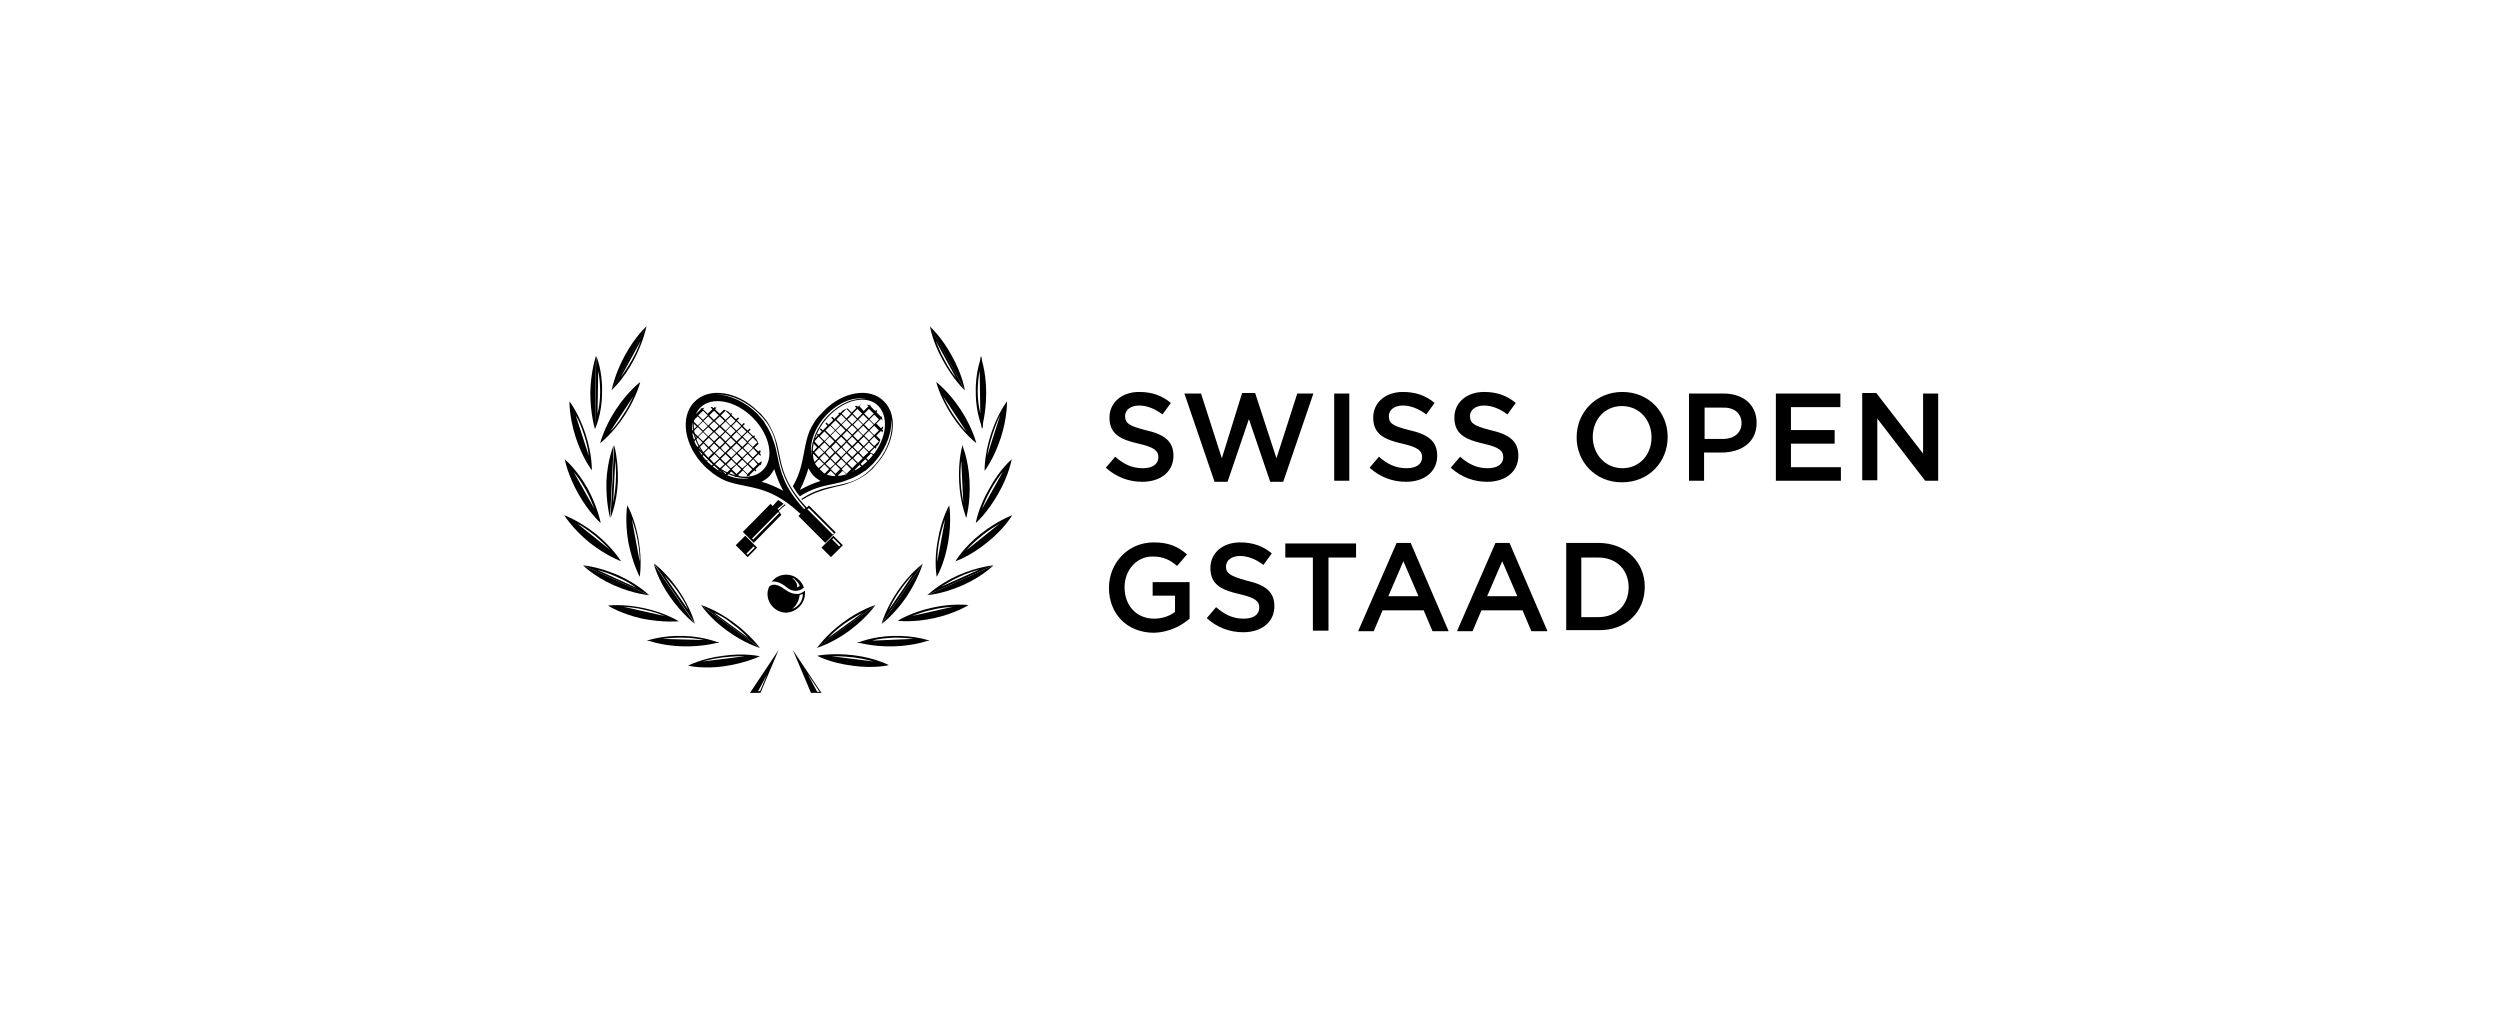 <?xml version="1.0" encoding="UTF-8"?>
<svg width="350px" height="142px" viewBox="0 0 350 142" version="1.1" xmlns="http://www.w3.org/2000/svg" xmlns:xlink="http://www.w3.org/1999/xlink">
    <!-- Generator: Sketch 53.2 (72643) - https://sketchapp.com -->
    <title>Group 4 Copy 3</title>
    <desc>Created with Sketch.</desc>
    <g id="Web" stroke="none" stroke-width="1" fill="none" fill-rule="evenodd">
        <g id="About-us" transform="translate(-165, -5852)">
            <g id="Group-4-Copy-3" transform="translate(165, 5852)">
                <rect id="Rectangle" fill="#FFFFFF" x="0" y="0" width="350" height="142"></rect>
                <g id="Swiss-Open-Gstaad-1" transform="translate(79, 45)" fill="#000000" fill-rule="nonzero">
                    <path d="M34.067,49.342 L35.733,51.848 L35.4,51.848 L34.067,49.342 Z M32,46 L34.533,52 L35.267,52 L35.267,52 L36,52 L32,46 L32,46 L32,46 L32,46 Z" id="Shape"></path>
                    <path d="M28.4,49.418 L27.4,51.772 L27.133,51.772 L28.4,49.418 Z M26,52 L26.733,52 L27.467,52 L30,46 L26,52 Z" id="Shape"></path>
                    <g id="Group" transform="translate(28, 35)">
                        <path d="M3.075,2.175 C3.6,2.625 4.125,2.775 4.65,2.7 C5.1,2.625 5.4,2.4 5.55,2.25 C5.175,1.2 4.2,0.45 3.075,0.45 C2.25,0.45 1.5,0.825 1.05,1.425 C1.05,1.425 1.05,1.425 1.125,1.425 C1.65,1.35 2.325,1.575 3.075,2.175 M3.9,0.9 C3.975,0.9 3.975,0.9 3.9,0.9 C4.05,0.975 4.05,0.975 4.125,0.975 C4.125,0.975 4.2,0.975 4.2,1.05 L4.275,1.125 C4.275,1.125 4.35,1.125 4.35,1.2 L4.425,1.275 L4.5,1.35 L4.5,1.35 L4.5,1.35 C4.575,1.425 4.65,1.5 4.65,1.5 L4.65,1.5 L4.725,1.575 L4.725,1.575 L4.725,1.575 C4.725,1.65 4.8,1.65 4.8,1.725 L4.8,1.725 L4.8,1.725 C4.875,1.8 4.95,1.95 4.95,2.025 C4.875,2.1 4.725,2.175 4.575,2.25 C4.725,1.8 4.35,1.275 3.9,0.9 L3.9,0.9" id="Shape"></path>
                        <path d="M5.7,3.075 C5.7,2.925 5.7,2.85 5.7,2.7 C5.475,2.85 5.175,3.075 4.8,3.15 C4.725,3.15 4.65,3.15 4.5,3.15 C3.975,3.15 3.45,2.925 2.925,2.55 C2.25,2.025 1.65,1.8 1.2,1.875 C0.825,1.95 0.675,2.1 0.675,2.175 C0.525,2.475 0.45,2.775 0.45,3.15 C0.45,4.575 1.65,5.775 3.075,5.775 C4.5,5.7 5.7,4.5 5.7,3.075 M3.9,5.25 C4.5,4.8 4.875,4.05 4.95,3.3 C5.1,3.225 5.25,3.225 5.4,3.15 C5.4,4.125 4.8,4.95 3.9,5.25" id="Shape"></path>
                    </g>
                    <path d="M25.333,30 L24,31.333 L25.667,33 L27,31.667 L25.333,30 Z M25.667,32.667 L25.5,32.5 L26.5,31.5 L26.667,31.667 L25.667,32.667 Z" id="Shape"></path>
                    <path d="M37.556,22.779 C38.259,22.631 38.962,22.483 39.666,22.187 C39.736,22.187 39.806,22.113 39.806,22.113 L39.877,22.113 C40.65,21.817 41.353,21.447 42.057,20.929 L42.057,20.929 L42.057,20.929 C42.057,20.929 42.057,20.929 42.127,20.929 L42.127,20.929 C42.268,20.781 42.408,20.707 42.549,20.559 C42.76,20.337 42.971,20.189 43.182,19.966 C44.799,18.264 45.784,16.043 45.784,14.045 C45.784,13.823 45.784,13.6 45.714,13.378 C45.784,13.749 45.854,14.119 45.854,14.489 C45.854,16.413 44.94,18.56 43.393,20.189 C43.182,20.411 43.041,20.559 42.83,20.781 C42.69,20.929 42.549,21.003 42.408,21.151 L42.408,21.151 C42.408,21.151 42.338,21.151 42.338,21.225 C41.705,21.743 41.002,22.113 40.298,22.409 L40.228,22.409 C40.158,22.409 40.158,22.483 40.088,22.483 L40.088,22.483 L40.088,22.483 C39.384,22.705 38.681,22.853 37.978,23.001 C36.501,23.297 34.954,23.668 33.196,24.852 C33.196,24.926 33.266,24.926 33.266,25 C35.094,23.816 36.571,23.52 37.978,23.149 C38.681,23.001 39.384,22.853 40.088,22.557 C40.158,22.557 40.228,22.483 40.298,22.483 C41.002,22.187 41.705,21.817 42.408,21.299 L42.479,21.225 C42.619,21.077 42.76,21.003 42.901,20.855 C43.112,20.707 43.323,20.485 43.463,20.263 C46.206,17.376 46.839,13.304 44.799,11.232 C42.83,9.159 38.962,9.751 36.22,12.638 C36.009,12.86 35.868,13.082 35.657,13.23 C35.516,13.378 35.446,13.526 35.305,13.674 L35.235,13.749 C34.743,14.489 34.321,15.229 34.11,15.969 C34.11,16.043 34.039,16.117 34.039,16.191 C33.828,16.932 33.688,17.672 33.547,18.412 C33.266,19.892 32.985,21.373 32,23.075 C32.281,23.52 32.563,24.038 32.985,24.482 C34.672,23.371 36.149,23.075 37.556,22.779 M42.69,19.3 C40.369,21.743 37.204,22.409 35.657,20.707 C34.11,19.078 34.672,15.747 36.993,13.304 C39.314,10.862 42.479,10.195 44.026,11.898 C45.573,13.6 45.01,16.932 42.69,19.3 M36.712,13.082 C38.4,11.306 40.58,10.492 42.197,10.862 C40.509,10.64 38.47,11.528 36.853,13.23 C35.446,14.711 34.602,16.635 34.602,18.338 C34.602,18.486 34.602,18.634 34.602,18.782 C34.532,18.486 34.532,18.19 34.532,17.894 C34.532,16.339 35.376,14.489 36.712,13.082 M34.18,20.559 C34.391,20.929 34.602,21.299 34.883,21.595 C35.165,21.891 35.516,22.113 35.868,22.335 C34.954,22.631 34.039,23.001 32.985,23.594 C33.547,22.483 33.899,21.521 34.18,20.559" id="Shape"></path>
                    <g id="Group" transform="translate(34, 11)">
                        <path d="M7.26,0.807 L7.113,0.953 L6.967,0.807 C6.893,0.807 6.82,0.807 6.673,0.88 L6.893,1.1 L6.233,1.76 L5.647,1.173 C5.427,1.247 5.207,1.32 4.987,1.467 L4.62,1.833 L4.547,1.76 C4.473,1.76 4.4,1.833 4.327,1.833 L4.473,1.98 L3.813,2.64 L3.52,2.347 C3.447,2.42 3.373,2.42 3.373,2.493 L3.667,2.787 L3.007,3.447 L2.713,3.153 L2.64,3.227 L2.567,3.3 L2.86,3.593 L2.2,4.253 L1.907,3.96 C1.833,4.033 1.833,4.107 1.76,4.107 L2.053,4.4 L1.613,4.84 L1.467,4.693 C1.393,4.767 1.393,4.84 1.393,4.913 L1.467,4.987 L1.1,5.353 C1.027,5.573 0.88,5.793 0.807,6.013 L1.393,6.6 L0.88,7.187 L0.66,6.967 C0.66,7.04 0.66,7.113 0.587,7.26 L0.733,7.407 L0.587,7.553 C0.587,7.627 0.587,7.773 0.587,7.847 L0.88,7.553 L1.54,8.213 L0.88,8.8 L0.66,8.58 C0.733,8.8 0.733,8.947 0.807,9.167 L0.88,9.093 L1.54,9.753 L1.393,9.9 L1.467,9.973 L1.467,9.973 L1.54,10.047 L1.687,9.9 L2.347,10.56 L2.273,10.633 C2.42,10.707 2.64,10.78 2.86,10.78 L2.64,10.56 L3.3,9.9 L3.96,10.56 L3.667,10.853 C3.74,10.853 3.887,10.853 3.96,10.853 L4.107,10.707 L4.253,10.853 C4.327,10.853 4.4,10.853 4.547,10.78 L4.327,10.56 L4.987,9.9 L5.573,10.487 C5.793,10.413 6.013,10.34 6.233,10.193 L6.527,9.9 L6.6,9.973 C6.673,9.973 6.747,9.9 6.82,9.9 L6.673,9.753 L7.333,9.093 L7.627,9.387 C7.7,9.313 7.773,9.313 7.773,9.24 L7.48,8.947 L8.14,8.287 L8.433,8.58 L8.507,8.507 L8.58,8.433 L8.287,8.14 L8.947,7.48 L9.24,7.773 C9.313,7.7 9.313,7.627 9.387,7.627 L8.8,7.333 L9.46,6.673 L9.607,6.82 C9.68,6.747 9.68,6.673 9.68,6.6 L9.607,6.6 L9.973,6.233 C10.047,6.013 10.193,5.793 10.267,5.573 L9.68,4.987 L10.34,4.327 L10.56,4.547 C10.56,4.473 10.56,4.4 10.633,4.253 L10.487,4.107 L10.633,3.96 C10.633,3.887 10.633,3.74 10.633,3.667 L10.34,3.96 L9.68,3.3 L10.34,2.64 L10.56,2.86 C10.487,2.64 10.487,2.493 10.413,2.273 L10.34,2.347 L9.68,1.687 L9.827,1.54 L9.753,1.467 L9.68,1.393 L9.533,1.54 L8.873,0.88 L8.947,0.807 C8.8,0.733 8.58,0.66 8.36,0.66 L8.58,0.88 L7.92,1.54 L7.26,0.807 L7.553,0.587 C7.407,0.807 7.333,0.807 7.26,0.807 M6.307,2.053 L6.967,2.713 L6.307,3.373 L5.647,2.713 L6.307,2.053 Z M4.107,5.793 L4.767,5.133 L5.427,5.793 L4.767,6.453 L4.107,5.793 Z M4.62,6.6 L3.96,7.26 L3.373,6.6 L4.033,5.94 L4.62,6.6 Z M4.913,4.987 L5.573,4.327 L6.233,4.987 L5.573,5.647 L4.913,4.987 Z M5.5,5.94 L6.16,6.6 L5.5,7.26 L4.913,6.6 L5.5,5.94 Z M5.647,5.793 L6.307,5.133 L6.967,5.793 L6.307,6.453 L5.647,5.793 Z M6.453,4.987 L7.113,4.327 L7.773,4.987 L7.113,5.647 L6.453,4.987 Z M6.307,4.84 L5.647,4.18 L6.307,3.52 L6.967,4.18 L6.307,4.84 Z M5.5,4.107 L4.84,3.447 L5.5,2.787 L6.16,3.447 L5.5,4.107 Z M5.353,4.253 L4.693,4.913 L4.033,4.253 L4.693,3.593 L5.353,4.253 Z M4.62,4.987 L3.96,5.647 L3.3,4.987 L3.96,4.327 L4.62,4.987 Z M3.813,5.793 L3.153,6.453 L2.493,5.793 L3.153,5.133 L3.813,5.793 Z M3.08,6.6 L2.42,7.26 L1.76,6.6 L2.42,5.94 L3.08,6.6 Z M3.08,8.14 L2.42,8.8 L1.76,8.14 L2.42,7.48 L3.08,8.14 Z M2.567,7.333 L3.227,6.673 L3.813,7.333 L3.153,7.993 L2.567,7.333 Z M3.96,7.48 L4.62,8.14 L3.96,8.8 L3.3,8.14 L3.96,7.48 Z M4.107,7.333 L4.767,6.673 L5.427,7.333 L4.767,7.993 L4.107,7.333 Z M5.5,7.48 L6.16,8.14 L5.5,8.8 L4.84,8.14 L5.5,7.48 Z M5.647,7.333 L6.307,6.673 L6.967,7.333 L6.307,7.993 L5.647,7.333 Z M6.453,6.6 L7.113,5.94 L7.773,6.6 L7.113,7.26 L6.453,6.6 Z M7.26,5.793 L7.92,5.133 L8.58,5.793 L7.92,6.453 L7.26,5.793 Z M7.993,4.987 L8.653,4.327 L9.313,4.987 L8.653,5.647 L7.993,4.987 Z M7.993,3.447 L8.653,2.787 L9.313,3.447 L8.653,4.107 L7.993,3.447 Z M8.507,4.253 L7.847,4.913 L7.187,4.253 L7.847,3.593 L8.507,4.253 Z M7.113,4.107 L6.453,3.447 L7.113,2.787 L7.773,3.447 L7.113,4.107 Z M5.5,1.247 L6.16,1.907 L5.5,2.567 L4.84,1.907 L5.5,1.247 Z M4.767,2.053 L5.427,2.713 L4.767,3.373 L4.107,2.713 L4.767,2.053 Z M3.96,2.86 L4.62,3.52 L3.96,4.18 L3.3,3.52 L3.96,2.86 Z M3.227,3.593 L3.887,4.253 L3.227,4.913 L2.567,4.253 L3.227,3.593 Z M2.42,4.4 L3.08,5.06 L2.42,5.72 L1.76,5.06 L2.42,4.4 Z M1.027,5.793 L1.613,5.133 L2.273,5.793 L1.613,6.453 L1.027,5.793 Z M1.027,7.333 L1.687,6.673 L2.347,7.333 L1.613,7.993 L1.027,7.333 Z M1.027,8.947 L1.687,8.287 L2.347,8.947 L1.613,9.533 L1.027,8.947 Z M2.42,10.34 L1.76,9.68 L2.42,9.02 L3.08,9.68 L2.42,10.34 Z M2.567,8.947 L3.227,8.287 L3.887,8.947 L3.227,9.533 L2.567,8.947 Z M3.96,10.34 L3.3,9.68 L3.96,9.02 L4.62,9.68 L3.96,10.34 Z M4.107,8.947 L4.767,8.287 L5.427,8.947 L4.767,9.533 L4.107,8.947 Z M5.5,10.34 L4.84,9.68 L5.5,9.02 L6.16,9.68 L5.5,10.34 Z M6.307,9.533 L5.647,8.873 L6.307,8.213 L6.967,8.873 L6.307,9.533 Z M7.113,8.8 L6.453,8.14 L7.113,7.48 L7.773,8.14 L7.113,8.8 Z M7.847,7.993 L7.26,7.333 L7.92,6.673 L8.58,7.333 L7.847,7.993 Z M8.653,7.187 L7.993,6.6 L8.653,5.94 L9.313,6.6 L8.653,7.187 Z M10.047,5.793 L9.387,6.453 L8.727,5.793 L9.387,5.133 L10.047,5.793 Z M10.047,4.253 L9.387,4.913 L8.727,4.253 L9.387,3.593 L10.047,4.253 Z M10.047,2.713 L9.387,3.373 L8.727,2.713 L9.387,2.053 L10.047,2.713 Z M8.653,1.247 L9.313,1.907 L8.653,2.567 L7.993,1.907 L8.653,1.247 Z M8.507,2.713 L7.847,3.373 L7.187,2.713 L7.847,2.053 L8.507,2.713 Z M7.7,1.907 L7.04,2.567 L6.38,1.907 L7.04,1.247 L7.7,1.907 Z" id="Shape"></path>
                    </g>
                    <path d="M30.013,26.538 C30.316,26.231 30.696,25.923 31,25.692 C30.924,25.692 30.924,25.615 30.848,25.615 C30.544,25.846 30.316,26.077 30.013,26.385 L29.861,26.231 C30.165,26 30.392,25.769 30.696,25.538 C30.468,25.308 30.165,25.154 29.937,25 C29.709,25.231 29.481,25.538 29.177,25.846 L28.873,25.538 L25,29.462 L26.519,31 L30.392,27.077 L30.013,26.538 Z M26.291,30.385 L29.937,26.692 L30.089,26.846 L26.443,30.538 L26.291,30.385 Z" id="Shape"></path>
                    <path d="M39,31.333 L37.667,30 L36,31.667 L37.333,33 L39,31.333 Z M37.667,30.333 L38.667,31.333 L38.5,31.5 L37.5,30.5 L37.667,30.333 Z" id="Shape"></path>
                    <path d="M20.282,20.834 C20.429,20.981 20.576,21.055 20.723,21.202 L20.797,21.276 C21.532,21.792 22.267,22.234 23.002,22.455 C23.076,22.455 23.149,22.528 23.223,22.528 C23.958,22.749 24.693,22.897 25.428,23.044 C27.634,23.486 29.913,24.002 33.074,26.948 L32.78,27.243 L36.53,31 L38,29.527 L34.251,25.77 L33.956,26.064 C30.942,22.897 30.501,20.613 30.06,18.403 C29.913,17.667 29.766,16.93 29.472,16.193 C29.472,16.12 29.398,16.046 29.398,15.972 C29.104,15.236 28.737,14.499 28.222,13.762 L28.148,13.689 C28.001,13.541 27.928,13.394 27.781,13.247 C27.634,13.026 27.413,12.805 27.193,12.657 C24.325,9.784 20.282,9.121 18.223,11.258 C16.165,13.32 16.753,17.372 19.62,20.245 C19.841,20.466 20.061,20.687 20.282,20.834 M34.251,26.138 L37.779,29.674 L37.559,29.821 L34.03,26.285 L34.251,26.138 Z M27.634,22.455 C28.001,22.234 28.369,22.013 28.663,21.718 C28.957,21.423 29.178,21.055 29.398,20.687 C29.692,21.644 30.06,22.602 30.648,23.707 C29.545,23.118 28.516,22.676 27.634,22.455 M21.458,10.226 C23.37,10.226 25.502,11.184 27.119,12.805 C27.34,13.026 27.487,13.173 27.707,13.394 C27.854,13.541 27.928,13.689 28.075,13.836 L28.075,13.836 C28.075,13.836 28.075,13.91 28.148,13.91 C28.663,14.573 29.031,15.309 29.325,16.046 L29.325,16.12 C29.325,16.193 29.398,16.193 29.398,16.267 L29.398,16.267 L29.398,16.267 C29.619,17.004 29.766,17.74 29.913,18.477 C30.354,20.687 30.869,22.97 33.736,26.138 L33.589,26.285 C30.722,23.191 30.28,20.981 29.839,18.845 C29.692,18.109 29.545,17.372 29.251,16.635 C29.251,16.562 29.178,16.488 29.178,16.488 L29.178,16.414 C28.884,15.604 28.516,14.867 28.001,14.131 L28.001,14.131 L28.001,14.131 C28.001,14.131 28.001,14.131 28.001,14.057 L28.001,14.057 C27.854,13.91 27.781,13.762 27.634,13.615 C27.413,13.394 27.266,13.173 27.046,12.952 C25.355,11.258 23.149,10.226 21.164,10.226 C20.944,10.226 20.723,10.226 20.502,10.3 C20.723,10.226 21.017,10.226 21.458,10.226 M19.032,12.068 C20.649,10.447 23.958,11.037 26.384,13.468 C28.81,15.899 29.472,19.214 27.781,20.834 C26.163,22.455 22.855,21.865 20.429,19.435 C18.003,17.004 17.415,13.762 19.032,12.068 M18.003,13.983 C17.782,15.751 18.664,17.888 20.355,19.582 C21.826,21.055 23.737,21.939 25.428,21.939 C25.575,21.939 25.722,21.939 25.869,21.939 C25.575,22.013 25.281,22.013 24.987,22.013 C23.37,22.013 21.605,21.129 20.135,19.729 C18.37,17.961 17.562,15.678 18.003,13.983" id="Shape"></path>
                    <g id="Group" transform="translate(17, 12)">
                        <path d="M2.713,7.5 L2.787,7.571 L2.86,7.643 L3.153,7.357 L3.813,8 L3.52,8.286 C3.593,8.357 3.667,8.357 3.667,8.429 L3.96,8.143 L4.62,8.786 L4.473,8.929 C4.547,9 4.62,9 4.693,9 L4.767,8.929 L5.133,9.286 C5.353,9.357 5.573,9.5 5.793,9.571 L6.38,9 L7.04,9.643 L6.747,9.714 C6.82,9.714 6.893,9.714 7.04,9.786 L7.187,9.643 L7.333,9.786 C7.407,9.786 7.553,9.786 7.627,9.786 L7.333,9.5 L7.993,8.857 L8.653,9.5 L8.433,9.714 C8.653,9.643 8.8,9.643 9.02,9.571 L8.947,9.5 L9.607,8.857 L9.753,9 L9.827,8.929 L9.9,8.857 L9.753,8.714 L10.413,8.071 L10.487,8.143 C10.56,8 10.633,7.786 10.633,7.571 L10.193,7.857 L9.533,7.214 L10.193,6.571 L10.487,6.857 C10.487,6.786 10.487,6.643 10.487,6.571 L10.34,6.429 L10.487,6.286 C10.487,6.214 10.487,6.143 10.413,6 L10.193,6.214 L9.607,5.714 L10.193,5.143 C10.12,4.929 10.047,4.714 9.9,4.5 L9.607,4.214 L9.68,4.143 C9.68,4.071 9.607,4 9.607,3.929 L9.46,4.071 L8.8,3.429 L9.093,3.143 C9.02,3.071 9.02,3 8.947,3 L8.653,3.286 L7.993,2.643 L8.287,2.357 L8.213,2.286 L8.14,2.214 L7.847,2.5 L7.187,1.857 L7.48,1.571 C7.407,1.5 7.333,1.5 7.333,1.429 L7.04,1.714 L6.38,1.071 L6.527,0.929 C6.453,0.857 6.38,0.857 6.307,0.857 L6.233,0.929 L6.013,0.643 C5.793,0.571 5.573,0.429 5.353,0.357 L4.767,0.929 L4.107,0.286 L4.327,0.071 C4.253,0.071 4.18,0.071 4.033,2.53765263e-15 L3.887,0.143 L3.74,0 C3.667,0 3.52,0 3.447,0 L3.74,0.286 L3.08,0.929 L2.42,0.286 L2.64,0.071 C2.42,0.143 2.273,0.143 2.053,0.214 L2.127,0.286 L1.467,0.929 L1.32,0.786 L1.247,0.857 L1.173,0.929 L1.32,1.071 L0.88,1.786 L0.807,1.714 C0.733,1.857 0.66,2.071 0.66,2.286 L0.88,2.071 L1.54,2.714 L0.88,3.286 L0.587,3 C0.587,3.071 0.587,3.214 0.587,3.286 L0.733,3.429 L0.587,3.571 C0.587,3.643 0.587,3.714 0.66,3.857 L0.88,3.571 L1.54,4.214 L0.88,4.786 C0.953,5 1.027,5.214 1.173,5.429 L1.54,5.786 L1.467,5.857 C1.467,5.929 1.54,6 1.54,6.071 L1.687,5.929 L2.347,6.571 L2.053,6.857 C2.127,6.929 2.127,7 2.2,7 L2.493,6.714 L3.153,7.357 L2.713,7.5 Z M3.373,7.214 L4.033,6.571 L4.693,7.214 L3.96,7.857 L3.373,7.214 Z M4.767,4.286 L5.427,4.929 L4.767,5.571 L4.107,4.929 L4.767,4.286 Z M3.96,4.786 L3.3,4.143 L3.96,3.5 L4.62,4.143 L3.96,4.786 Z M6.307,5.571 L5.647,4.929 L6.307,4.286 L6.967,4.929 L6.307,5.571 Z M7.113,5.071 L7.773,5.714 L7.113,6.357 L6.453,5.714 L7.113,5.071 Z M6.16,5.714 L5.5,6.357 L4.913,5.714 L5.573,5.071 L6.16,5.714 Z M5.573,4.786 L4.913,4.143 L5.573,3.5 L6.233,4.143 L5.573,4.786 Z M5.427,6.429 L4.767,7.071 L4.107,6.429 L4.767,5.786 L5.427,6.429 Z M5.573,6.571 L6.233,7.214 L5.573,7.857 L4.913,7.214 L5.573,6.571 Z M5.72,6.429 L6.38,5.786 L7.04,6.429 L6.38,7.071 L5.72,6.429 Z M7.113,6.571 L7.773,7.214 L7.113,7.857 L6.453,7.214 L7.113,6.571 Z M7.26,6.429 L7.92,5.786 L8.58,6.429 L7.92,7.071 L7.26,6.429 Z M8.653,6.571 L9.313,7.214 L8.653,7.857 L7.993,7.214 L8.653,6.571 Z M8.067,5.714 L8.727,5.071 L9.387,5.714 L8.727,6.357 L8.067,5.714 Z M7.92,5.571 L7.26,4.929 L7.92,4.286 L8.58,4.929 L7.92,5.571 Z M7.113,4.786 L6.453,4.143 L7.113,3.5 L7.773,4.143 L7.113,4.786 Z M6.307,4 L5.647,3.357 L6.307,2.714 L6.967,3.357 L6.307,4 Z M5.573,3.286 L4.913,2.643 L5.573,2 L6.233,2.643 L5.573,3.286 Z M5.427,3.429 L4.767,4.071 L4.107,3.429 L4.767,2.786 L5.427,3.429 Z M3.96,3.286 L3.3,2.643 L3.96,2 L4.62,2.643 L3.96,3.286 Z M3.813,3.429 L3.153,4.071 L2.493,3.429 L3.153,2.786 L3.813,3.429 Z M2.42,3.286 L1.76,2.643 L2.42,2 L3.08,2.643 L2.42,3.286 Z M3.08,4.143 L2.42,4.786 L1.76,4.143 L2.42,3.5 L3.08,4.143 Z M3.227,4.286 L3.887,4.929 L3.227,5.571 L2.567,4.929 L3.227,4.286 Z M3.96,5.071 L4.62,5.714 L3.96,6.357 L3.373,5.714 L3.96,5.071 Z M4.107,8 L4.767,7.357 L5.427,8 L4.767,8.571 L4.107,8 Z M5.573,9.357 L4.913,8.714 L5.573,8.071 L6.233,8.714 L5.573,9.357 Z M5.72,8 L6.38,7.357 L7.04,8 L6.307,8.571 L5.72,8 Z M7.113,9.357 L6.453,8.714 L7.113,8.071 L7.773,8.714 L7.113,9.357 Z M7.26,8 L7.92,7.357 L8.58,8 L7.92,8.571 L7.26,8 Z M8.653,9.357 L7.993,8.714 L8.653,8.071 L9.313,8.714 L8.653,9.357 Z M10.047,8 L9.46,8.571 L8.8,7.929 L9.46,7.286 L10.047,8 Z M10.047,6.429 L9.387,7.071 L8.8,6.429 L9.46,5.786 L10.047,6.429 Z M10.047,4.929 L9.387,5.571 L8.727,4.929 L9.387,4.286 L10.047,4.929 Z M9.313,4.143 L8.653,4.786 L7.993,4.143 L8.653,3.5 L9.313,4.143 Z M8.507,3.429 L7.847,4.071 L7.187,3.429 L7.847,2.786 L8.507,3.429 Z M7.773,2.643 L7.113,3.286 L6.453,2.643 L7.113,2 L7.773,2.643 Z M6.967,1.929 L6.307,2.571 L5.647,1.929 L6.307,1.286 L6.967,1.929 Z M5.573,0.5 L6.233,1.143 L5.573,1.786 L4.913,1.143 L5.573,0.5 Z M5.427,1.929 L4.767,2.571 L4.107,1.929 L4.767,1.286 L5.427,1.929 Z M3.96,0.5 L4.62,1.143 L3.96,1.786 L3.3,1.143 L3.96,0.5 Z M3.813,1.929 L3.153,2.571 L2.493,1.929 L3.153,1.286 L3.813,1.929 Z M2.42,0.5 L3.08,1.143 L2.42,1.786 L1.76,1.143 L2.42,0.5 Z M1.027,1.929 L1.687,1.286 L2.347,1.929 L1.687,2.571 L1.027,1.929 Z M1.027,3.429 L1.687,2.786 L2.347,3.429 L1.687,4.071 L1.027,3.429 Z M1.027,4.929 L1.687,4.286 L2.347,4.929 L1.687,5.571 L1.027,4.929 Z M1.833,5.714 L2.493,5.071 L3.08,5.714 L2.42,6.357 L1.833,5.714 Z M2.567,6.429 L3.227,5.786 L3.813,6.429 L3.153,7.071 L2.567,6.429 Z" id="Shape"></path>
                    </g>
                    <g id="Group">
                        <polyline id="Path" points="23.014 11.921 23.014 11.921 23.087 11.921 23.014 11.921"></polyline>
                        <path d="M0.073,19.307 C0.073,19.307 0.437,21.428 1.966,24.134 C3.496,26.84 5.098,28.23 5.098,28.23 L5.098,28.23 L5.098,28.23 C5.098,28.23 4.734,26.109 3.277,23.403 C1.748,20.697 0.073,19.307 0.073,19.307 Z M2.986,23.549 C3.569,24.573 3.933,25.524 4.224,26.255 L1.311,21.063 C1.821,21.648 2.403,22.525 2.986,23.549" id="Shape"></path>
                        <path d="M8.812,25.743 L8.812,25.743 C8.812,25.743 8.448,27.864 8.958,30.863 C9.541,33.861 10.56,35.763 10.56,35.763 C10.56,35.763 10.925,33.642 10.415,30.643 C9.905,27.572 8.812,25.743 8.812,25.743 L8.812,25.743 Z M9.468,27.718 C9.759,28.522 10.051,29.473 10.269,30.643 C10.488,31.813 10.56,32.837 10.56,33.642 L9.468,27.718 Z" id="Shape"></path>
                        <path d="M7.938,33.569 C7.938,33.569 6.846,31.74 4.443,29.766 C2.039,27.864 0,27.133 0,27.133 C0,27.133 1.092,28.961 3.496,30.936 C5.899,32.837 7.938,33.569 7.938,33.569 M1.821,28.303 C2.549,28.669 3.35,29.254 4.297,29.985 C5.171,30.716 5.899,31.448 6.482,32.033 L1.821,28.303 Z" id="Shape"></path>
                        <path d="M11.871,38.322 L2.622,34.154 C2.622,34.154 4.151,35.69 6.919,36.933 C9.759,38.176 11.871,38.322 11.871,38.322" id="Path"></path>
                        <path d="M2.622,34.154 L11.871,38.322 C11.871,38.322 10.342,36.787 7.574,35.543 C4.734,34.3 2.622,34.154 2.622,34.154 M4.661,34.812 C5.462,35.031 6.409,35.324 7.502,35.836 C8.594,36.275 9.468,36.86 10.123,37.299 L4.661,34.812 Z" id="Shape"></path>
                        <path d="M18.28,42.345 L12.527,33.934 C12.527,33.934 13.037,36.055 14.785,38.542 C16.532,41.028 18.28,42.345 18.28,42.345" id="Path"></path>
                        <path d="M16.023,37.664 C14.275,35.104 12.527,33.861 12.527,33.861 L18.28,42.272 C18.28,42.345 17.771,40.224 16.023,37.664 M15.877,37.81 C16.532,38.761 17.042,39.639 17.334,40.37 L13.983,35.543 C14.493,36.128 15.222,36.86 15.877,37.81" id="Shape"></path>
                        <path d="M16.023,41.979 C16.023,41.979 14.202,40.809 11.216,40.151 C8.23,39.493 6.118,39.785 6.118,39.785 C6.118,39.785 7.938,40.955 10.925,41.613 C13.911,42.199 16.023,41.979 16.023,41.979 M11.216,40.37 C12.381,40.59 13.328,40.955 14.056,41.248 L8.23,39.931 C9.031,40.004 10.051,40.078 11.216,40.37" id="Shape"></path>
                        <path d="M27.384,45.709 L19.154,39.712 C19.154,39.712 20.32,41.54 22.796,43.296 C25.272,45.124 27.384,45.709 27.384,45.709" id="Path"></path>
                        <path d="M23.67,42.125 C21.194,40.297 19.154,39.712 19.154,39.712 L27.384,45.709 C27.384,45.709 26.146,43.954 23.67,42.125 M23.524,42.345 C24.471,43.003 25.199,43.734 25.782,44.319 L20.975,40.809 C21.776,41.101 22.65,41.613 23.524,42.345" id="Shape"></path>
                        <path d="M11.58,44.612 C11.58,44.612 13.546,45.416 16.605,45.49 C19.664,45.563 21.703,44.904 21.703,44.904 L11.58,44.612 Z" id="Path"></path>
                        <path d="M11.58,44.69 L21.703,45.021 C21.703,45.021 19.737,44.11 16.678,44.028 C13.619,43.945 11.58,44.69 11.58,44.69 M13.692,44.442 C14.348,44.359 15.222,44.276 16.095,44.276 C16.241,44.276 16.46,44.276 16.605,44.276 C17.771,44.276 18.79,44.442 19.591,44.607 L13.692,44.442 Z" id="Shape"></path>
                        <path d="M27.384,46.879 L27.384,46.879 L27.384,46.879 C27.384,46.879 25.272,46.367 22.286,46.806 C19.227,47.172 17.334,48.196 17.334,48.196 C17.334,48.196 19.446,48.707 22.432,48.269 C25.418,47.83 27.384,46.879 27.384,46.879 L27.384,46.879 Z M19.373,47.61 C20.174,47.391 21.121,47.172 22.286,47.025 C23.087,46.952 23.815,46.879 24.617,46.879 C24.835,46.879 25.054,46.879 25.272,46.879 L19.373,47.61 Z" id="Shape"></path>
                        <path d="M8.448,4.827 C6.992,7.533 6.628,9.654 6.628,9.654 L11.507,0.731 C11.507,0.658 9.905,2.121 8.448,4.827" id="Path"></path>
                        <path d="M9.686,5.485 C11.143,2.779 11.507,0.658 11.507,0.658 L6.628,9.581 C6.628,9.654 8.23,8.191 9.686,5.485 M10.706,2.706 C10.415,3.51 10.051,4.388 9.468,5.412 C8.885,6.436 8.303,7.24 7.866,7.899 L10.706,2.706 Z" id="Shape"></path>
                        <path d="M10.633,8.484 C10.633,8.484 8.885,9.8 7.21,12.36 C5.535,14.919 5.025,17.04 5.025,17.04 C5.025,17.04 6.773,15.724 8.448,13.164 C10.123,10.604 10.633,8.484 10.633,8.484 M6.409,15.431 L9.686,10.458 C9.322,11.19 8.885,12.14 8.23,13.091 C7.647,14.042 6.992,14.846 6.409,15.431" id="Shape"></path>
                        <path d="M1.602,16.236 C2.549,19.161 3.86,20.843 3.86,20.843 L3.86,20.843 L3.86,20.843 C3.86,20.843 3.933,18.722 2.986,15.797 C2.039,12.872 0.728,11.19 0.728,11.19 C0.728,11.19 0.655,13.31 1.602,16.236 M2.768,15.87 C3.132,16.967 3.35,17.991 3.423,18.796 L1.602,13.164 C2.039,13.822 2.403,14.773 2.768,15.87" id="Shape"></path>
                        <path d="M6.409,27.499 L6.919,17.333 C6.919,17.333 6.045,19.307 5.899,22.379 C5.826,25.451 6.409,27.499 6.409,27.499" id="Path"></path>
                        <path d="M6.992,17.333 L6.482,27.499 C6.482,27.499 7.356,25.524 7.502,22.452 C7.574,19.381 6.992,17.333 6.992,17.333 M7.21,22.452 C7.137,23.622 6.992,24.573 6.846,25.378 L7.137,19.454 C7.21,20.258 7.283,21.282 7.21,22.452" id="Shape"></path>
                        <path d="M4.443,4.827 C4.443,4.827 3.714,6.875 3.642,9.946 C3.642,13.018 4.297,15.066 4.297,15.066 L4.443,4.827 Z" id="Path"></path>
                        <path d="M4.297,15.066 C4.297,15.066 5.291,13.018 5.291,9.946 C5.381,6.875 4.478,4.827 4.478,4.827 L4.297,15.066 Z M4.749,6.948 C4.929,7.752 5.02,8.776 5.02,9.946 C5.02,11.116 4.839,12.14 4.658,12.945 L4.749,6.948 Z" id="Shape"></path>
                        <path d="M57.609,28.23 L57.609,28.23 L57.609,28.23 L57.609,28.23 L57.609,28.23 C57.609,28.23 59.211,26.84 60.74,24.134 C62.27,21.501 62.634,19.307 62.634,19.307 L62.634,19.307 L62.634,19.307 C62.634,19.307 60.959,20.697 59.502,23.403 C57.973,26.036 57.609,28.157 57.609,28.23 M61.396,21.063 L58.483,26.255 C58.774,25.451 59.138,24.573 59.721,23.549 C60.303,22.525 60.886,21.648 61.396,21.063" id="Shape"></path>
                        <path d="M53.894,25.743 L53.894,25.743 C53.894,25.743 52.802,27.572 52.292,30.643 C51.709,33.642 52.146,35.763 52.146,35.763 C52.146,35.763 53.239,33.934 53.749,30.863 C54.258,27.864 53.894,25.743 53.894,25.743 L53.894,25.743 Z M52.219,33.642 C52.219,32.837 52.292,31.813 52.511,30.643 C52.729,29.473 53.02,28.522 53.312,27.718 L52.219,33.642 Z" id="Shape"></path>
                        <path d="M58.264,29.766 C55.861,31.667 54.768,33.569 54.768,33.569 C54.768,33.569 56.808,32.91 59.211,30.936 C61.614,29.034 62.707,27.133 62.707,27.133 C62.707,27.133 60.668,27.864 58.264,29.766 M56.298,32.033 C56.808,31.448 57.536,30.716 58.483,29.985 C59.357,29.254 60.231,28.742 60.959,28.303 L56.298,32.033 Z" id="Shape"></path>
                        <path d="M55.788,36.933 C58.555,35.69 60.085,34.154 60.085,34.154 L50.835,38.322 C50.835,38.322 52.948,38.176 55.788,36.933" id="Path"></path>
                        <path d="M55.132,35.543 C52.365,36.787 50.835,38.322 50.835,38.322 L60.085,34.154 C60.085,34.154 57.973,34.3 55.132,35.543 M55.278,35.763 C56.371,35.251 57.317,34.958 58.118,34.739 L52.729,37.152 C53.312,36.787 54.186,36.275 55.278,35.763" id="Shape"></path>
                        <path d="M50.18,33.934 L44.426,42.345 C44.426,42.345 46.174,41.101 47.922,38.542 C49.597,35.982 50.18,33.934 50.18,33.934" id="Path"></path>
                        <path d="M50.18,33.934 C50.18,33.934 48.432,35.178 46.684,37.737 C44.936,40.297 44.426,42.345 44.426,42.345 L50.18,33.934 Z M46.903,37.81 C47.558,36.86 48.214,36.055 48.796,35.47 L45.446,40.37 C45.737,39.712 46.247,38.761 46.903,37.81" id="Shape"></path>
                        <path d="M51.491,40.078 C48.505,40.736 46.684,41.906 46.684,41.906 C46.684,41.906 48.796,42.199 51.782,41.54 C54.768,40.882 56.589,39.712 56.589,39.712 C56.589,39.712 54.404,39.419 51.491,40.078 M51.491,40.37 C52.656,40.078 53.676,40.004 54.477,39.931 L48.651,41.248 C49.452,40.955 50.398,40.59 51.491,40.37" id="Shape"></path>
                        <path d="M39.911,43.296 C42.387,41.467 43.552,39.712 43.552,39.712 L35.323,45.709 C35.323,45.709 37.435,45.124 39.911,43.296" id="Path"></path>
                        <path d="M43.552,39.712 C43.552,39.712 41.513,40.297 39.037,42.125 C36.561,43.954 35.395,45.709 35.395,45.709 L43.552,39.712 Z M39.183,42.345 C40.129,41.687 41.003,41.175 41.732,40.809 L36.925,44.319 C37.508,43.734 38.236,43.003 39.183,42.345" id="Shape"></path>
                        <path d="M46.102,45.49 C49.16,45.416 51.127,44.612 51.127,44.612 L41.003,44.904 C41.003,44.904 43.043,45.563 46.102,45.49" id="Path"></path>
                        <path d="M46.029,44.028 C42.97,44.11 41.003,45.021 41.003,45.021 L51.127,44.69 C51.127,44.69 49.088,43.945 46.029,44.028 M46.029,44.276 C46.174,44.276 46.393,44.276 46.538,44.276 C47.485,44.276 48.286,44.359 48.942,44.442 L43.115,44.69 C43.844,44.442 44.863,44.359 46.029,44.276" id="Shape"></path>
                        <path d="M45.446,48.122 C45.446,48.122 43.552,47.099 40.494,46.733 C37.435,46.367 35.395,46.806 35.395,46.806 L35.395,46.806 L35.395,46.806 L35.395,46.806 L35.395,46.806 C35.395,46.806 37.289,47.83 40.348,48.196 C43.334,48.634 45.446,48.122 45.446,48.122 L45.446,48.122 L45.446,48.122 Z M37.435,46.879 C37.653,46.879 37.872,46.879 38.09,46.879 C38.818,46.879 39.62,46.952 40.421,47.025 C41.586,47.172 42.533,47.391 43.334,47.61 L37.435,46.879 Z" id="Shape"></path>
                        <path d="M54.258,4.827 C52.802,2.121 51.2,0.731 51.2,0.731 L56.079,9.654 C56.079,9.654 55.788,7.533 54.258,4.827" id="Path"></path>
                        <path d="M56.079,9.654 L51.2,0.658 C51.2,0.658 51.491,2.779 53.02,5.485 C54.477,8.191 56.079,9.654 56.079,9.654 M54.841,7.899 C54.331,7.24 53.749,6.436 53.239,5.412 C52.656,4.388 52.292,3.437 52.001,2.706 L54.841,7.899 Z" id="Shape"></path>
                        <path d="M55.497,12.36 C53.822,9.8 52.074,8.484 52.074,8.484 C52.074,8.484 52.583,10.604 54.258,13.164 C55.934,15.724 57.682,17.04 57.682,17.04 C57.682,17.04 57.172,14.919 55.497,12.36 M54.477,13.091 C53.822,12.14 53.385,11.19 53.02,10.458 L56.298,15.431 C55.715,14.846 55.132,14.042 54.477,13.091" id="Shape"></path>
                        <path d="M58.847,20.916 L58.847,20.916 C58.847,20.916 60.158,19.234 61.105,16.309 C62.051,13.384 61.978,11.263 61.978,11.19 L61.978,11.19 L61.978,11.19 L61.978,11.19 C61.978,11.19 60.668,12.872 59.721,15.797 C58.774,18.722 58.847,20.916 58.847,20.916 M59.939,15.87 C60.303,14.773 60.668,13.822 61.032,13.091 L59.211,18.796 C59.357,17.991 59.575,16.967 59.939,15.87" id="Shape"></path>
                        <path d="M56.735,22.379 C56.589,19.307 55.715,17.333 55.715,17.333 L56.225,27.499 C56.298,27.499 56.88,25.451 56.735,22.379" id="Path"></path>
                        <path d="M55.278,22.452 C55.424,25.524 56.298,27.499 56.298,27.499 L55.788,17.333 C55.715,17.333 55.132,19.381 55.278,22.452 M55.497,22.452 C55.424,21.282 55.497,20.258 55.569,19.454 L55.861,25.378 C55.715,24.573 55.569,23.622 55.497,22.452" id="Shape"></path>
                        <path d="M59.065,9.946 C59.065,6.875 58.264,4.827 58.264,4.827 L58.41,14.993 C58.41,15.066 59.065,13.018 59.065,9.946" id="Path"></path>
                        <path d="M58.604,15.066 L58.423,4.9 C58.423,4.9 57.52,6.948 57.61,10.019 C57.61,13.018 58.604,15.066 58.604,15.066 M58.152,6.948 L58.242,12.872 C58.062,12.067 57.881,11.043 57.881,9.873 C57.881,8.776 57.971,7.752 58.152,6.948" id="Shape"></path>
                        <path d="M149.011,37.225 C149.011,39.639 147.335,41.394 144.786,41.394 L142.383,41.394 L142.383,33.057 L144.786,33.057 C147.335,33.057 149.011,34.812 149.011,37.225 M151.268,37.152 C151.268,33.715 148.646,31.009 144.786,31.009 L140.271,31.009 L140.271,43.222 L144.786,43.222 C148.646,43.296 151.268,40.663 151.268,37.152 M133.425,38.469 L129.201,38.469 L131.313,33.569 L133.425,38.469 Z M132.332,31.009 L130.366,31.009 L124.977,43.369 L127.162,43.369 L128.4,40.443 L134.153,40.443 L135.391,43.369 L137.649,43.369 L132.332,31.009 Z M119.587,38.469 L115.363,38.469 L117.475,33.569 L119.587,38.469 Z M118.495,31.009 L116.528,31.009 L111.139,43.369 L113.324,43.369 L114.562,40.443 L120.315,40.443 L121.554,43.369 L123.811,43.369 L118.495,31.009 Z M106.988,33.057 L110.848,33.057 L110.848,31.082 L100.943,31.082 L100.943,33.057 L104.803,33.057 L104.803,43.296 L106.988,43.296 L106.988,33.057 L106.988,33.057 Z M92.64,34.3 C92.64,33.496 93.368,32.837 94.606,32.837 C95.699,32.837 96.791,33.276 97.884,34.081 L99.049,32.472 C97.811,31.448 96.427,30.936 94.606,30.936 C92.203,30.936 90.455,32.399 90.455,34.519 C90.455,36.787 91.912,37.591 94.534,38.176 C96.791,38.688 97.301,39.2 97.301,40.078 C97.301,41.028 96.5,41.613 95.116,41.613 C93.587,41.613 92.422,41.028 91.256,40.004 L89.945,41.54 C91.402,42.857 93.15,43.515 95.043,43.515 C97.592,43.515 99.413,42.125 99.413,39.858 C99.413,37.81 98.102,36.86 95.48,36.275 C93.15,35.616 92.64,35.251 92.64,34.3 M87.542,41.613 L87.542,36.494 L82.371,36.494 L82.371,38.396 L85.503,38.396 L85.503,40.663 C84.774,41.248 83.682,41.613 82.589,41.613 C80.113,41.613 78.438,39.785 78.438,37.225 C78.438,34.812 80.113,32.91 82.371,32.91 C83.9,32.91 84.847,33.422 85.794,34.227 L87.178,32.618 C85.94,31.521 84.629,30.936 82.517,30.936 C78.875,30.936 76.253,33.861 76.253,37.299 C76.253,40.882 78.729,43.588 82.589,43.588 C84.629,43.515 86.377,42.637 87.542,41.613" id="Shape"></path>
                        <path d="M190.232,18.503 L183.678,10.019 L181.711,10.019 L181.711,22.233 L183.823,22.233 L183.823,13.603 L190.524,22.306 L192.345,22.306 L192.345,10.093 L190.232,10.093 L190.232,18.503 L190.232,18.503 Z M178.652,10.093 L169.622,10.093 L169.622,22.306 L178.725,22.306 L178.725,20.404 L171.734,20.404 L171.734,17.113 L177.851,17.113 L177.851,15.212 L171.734,15.212 L171.734,11.994 L178.652,11.994 L178.652,10.093 Z M164.815,14.261 C164.815,15.578 163.795,16.455 162.193,16.455 L159.644,16.455 L159.644,12.067 L162.12,12.067 C163.722,11.994 164.815,12.799 164.815,14.261 M166.927,14.188 C166.927,11.701 165.106,10.093 162.266,10.093 L157.459,10.093 L157.459,22.306 L159.571,22.306 L159.571,18.357 L161.974,18.357 C164.742,18.357 166.927,16.967 166.927,14.188 M152.215,16.236 C152.215,18.649 150.54,20.551 148.137,20.551 C145.733,20.551 143.985,18.576 143.985,16.163 C143.985,13.749 145.66,11.848 148.064,11.848 C150.54,11.848 152.215,13.822 152.215,16.236 M154.473,16.163 C154.473,12.725 151.851,9.873 148.137,9.873 C144.422,9.873 141.728,12.725 141.728,16.236 C141.728,19.673 144.349,22.525 148.064,22.525 C151.851,22.525 154.473,19.673 154.473,16.163 M126.797,13.237 C126.797,12.433 127.526,11.775 128.764,11.775 C129.856,11.775 130.949,12.213 132.041,13.018 L133.206,11.409 C131.968,10.385 130.585,9.873 128.764,9.873 C126.36,9.873 124.612,11.336 124.612,13.457 C124.612,15.724 126.069,16.528 128.691,17.113 C130.949,17.625 131.458,18.137 131.458,19.015 C131.458,19.966 130.657,20.551 129.274,20.551 C127.744,20.551 126.579,19.966 125.414,18.942 L124.103,20.478 C125.559,21.794 127.307,22.452 129.201,22.452 C131.75,22.452 133.571,21.063 133.571,18.796 C133.571,16.748 132.26,15.797 129.638,15.212 C127.38,14.627 126.797,14.261 126.797,13.237 M115.436,13.237 C115.436,12.433 116.164,11.775 117.402,11.775 C118.495,11.775 119.587,12.213 120.68,13.018 L121.845,11.409 C120.607,10.385 119.223,9.873 117.402,9.873 C114.999,9.873 113.251,11.336 113.251,13.457 C113.251,15.724 114.708,16.528 117.329,17.113 C119.587,17.625 120.097,18.137 120.097,19.015 C120.097,19.966 119.296,20.551 117.912,20.551 C116.383,20.551 115.217,19.966 114.052,18.942 L112.741,20.478 C114.198,21.794 115.946,22.452 117.839,22.452 C120.388,22.452 122.209,21.063 122.209,18.796 C122.209,16.748 120.898,15.797 118.276,15.212 C115.946,14.627 115.436,14.261 115.436,13.237 M107.789,22.306 L109.901,22.306 L109.901,10.093 L107.789,10.093 L107.789,22.306 Z M92.057,19.161 L89.144,10.093 L86.814,10.093 L91.038,22.452 L92.858,22.452 L95.845,13.676 L98.831,22.452 L100.651,22.452 L104.875,10.093 L102.618,10.093 L99.705,19.161 L96.718,10.019 L94.898,10.019 L92.057,19.161 Z M78.511,13.237 C78.511,12.433 79.239,11.775 80.477,11.775 C81.57,11.775 82.662,12.213 83.755,13.018 L84.92,11.409 C83.682,10.385 82.298,9.873 80.477,9.873 C78.074,9.873 76.326,11.336 76.326,13.457 C76.326,15.724 77.783,16.528 80.405,17.113 C82.662,17.625 83.172,18.137 83.172,19.015 C83.172,19.966 82.371,20.551 80.987,20.551 C79.458,20.551 78.292,19.966 77.127,18.942 L75.816,20.478 C77.273,21.794 79.021,22.452 80.914,22.452 C83.463,22.452 85.284,21.063 85.284,18.796 C85.284,16.748 83.973,15.797 81.351,15.212 C79.094,14.627 78.511,14.261 78.511,13.237" id="Shape"></path>
                    </g>
                </g>
            </g>
        </g>
    </g>
</svg>